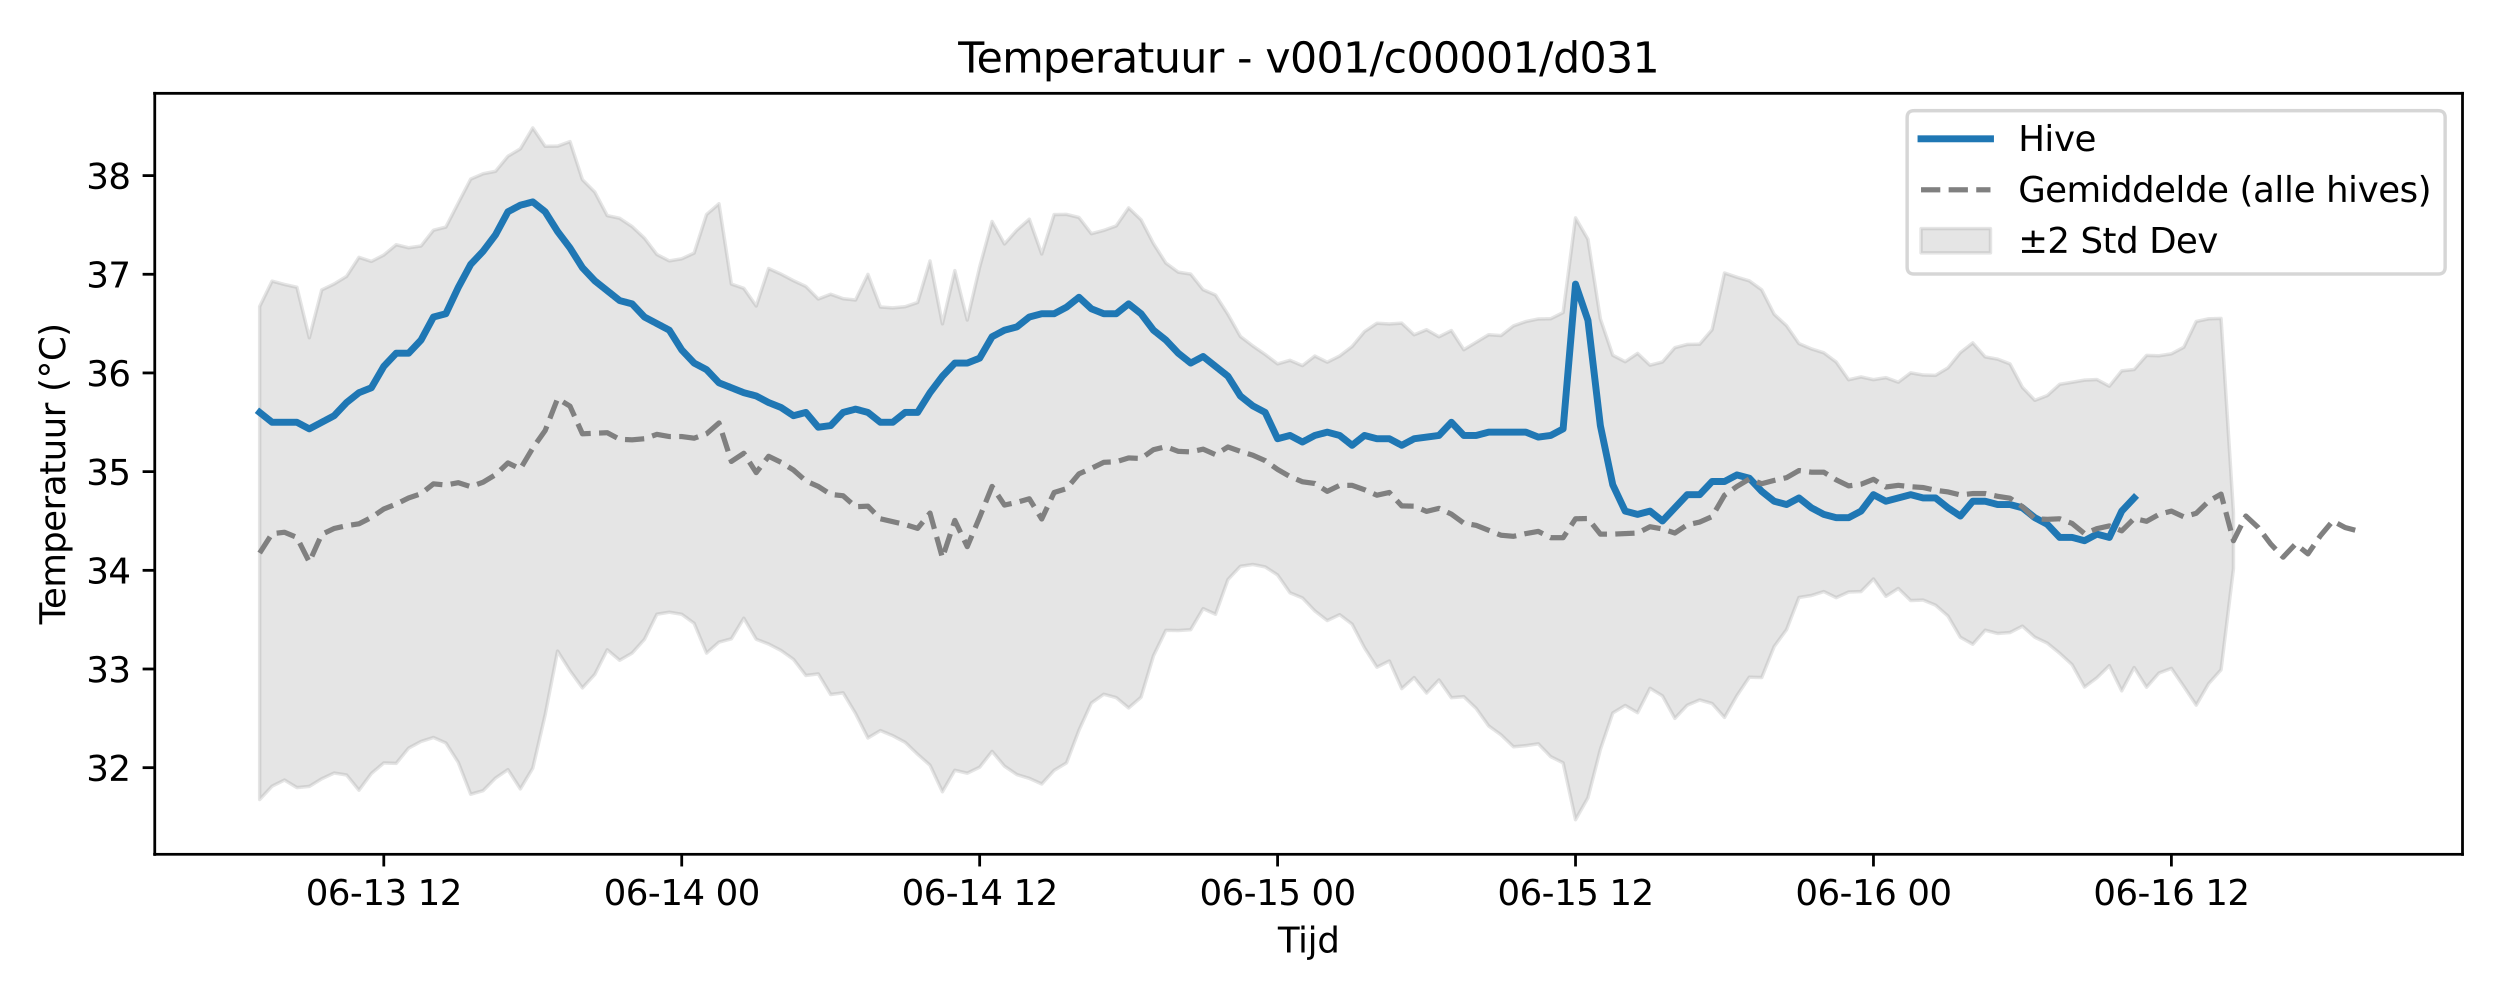 <?xml version="1.0" encoding="utf-8" standalone="no"?>
<!DOCTYPE svg PUBLIC "-//W3C//DTD SVG 1.1//EN"
  "http://www.w3.org/Graphics/SVG/1.1/DTD/svg11.dtd">
<svg xmlns:xlink="http://www.w3.org/1999/xlink" width="720pt" height="288pt" viewBox="0 0 720 288" xmlns="http://www.w3.org/2000/svg" version="1.1">
 <defs>
  <style type="text/css">*{stroke-linejoin: round; stroke-linecap: butt}</style>
 </defs>
 <g id="figure_1">
  <g id="patch_1">
   <path d="M 0 288 
L 720 288 
L 720 0 
L 0 0 
z
" style="fill: #ffffff"/>
  </g>
  <g id="axes_1">
   <g id="patch_2">
    <path d="M 44.57 246.04 
L 709.2 246.04 
L 709.2 26.88 
L 44.57 26.88 
z
" style="fill: #ffffff"/>
   </g>
   <g id="FillBetweenPolyCollection_1">
    <defs>
     <path id="ma0cb2886a2" d="M 74.78 -199.713 
L 74.78 -57.731 
L 78.356 -61.573 
L 81.931 -63.346 
L 85.506 -61.171 
L 89.081 -61.509 
L 92.656 -63.701 
L 96.232 -65.366 
L 99.807 -64.806 
L 103.382 -60.41 
L 106.957 -65.236 
L 110.532 -68.27 
L 114.108 -68.143 
L 117.683 -72.538 
L 121.258 -74.461 
L 124.833 -75.605 
L 128.408 -74.02 
L 131.984 -68.429 
L 135.559 -59.258 
L 139.134 -60.286 
L 142.709 -63.914 
L 146.284 -66.344 
L 149.86 -60.784 
L 153.435 -66.761 
L 157.01 -82.151 
L 160.585 -100.489 
L 164.16 -94.818 
L 167.736 -89.879 
L 171.311 -93.773 
L 174.886 -100.854 
L 178.461 -97.833 
L 182.037 -99.899 
L 185.612 -103.874 
L 189.187 -111.104 
L 192.762 -111.679 
L 196.337 -111.086 
L 199.913 -108.486 
L 203.488 -99.906 
L 207.063 -103.058 
L 210.638 -104.017 
L 214.213 -109.953 
L 217.789 -103.897 
L 221.364 -102.51 
L 224.939 -100.654 
L 228.514 -98.112 
L 232.089 -93.465 
L 235.665 -93.921 
L 239.24 -87.976 
L 242.815 -88.46 
L 246.39 -82.536 
L 249.965 -75.454 
L 253.541 -77.596 
L 257.116 -76.11 
L 260.691 -74.198 
L 264.266 -70.774 
L 267.841 -67.616 
L 271.417 -59.966 
L 274.992 -66.162 
L 278.567 -65.312 
L 282.142 -67.042 
L 285.717 -71.597 
L 289.293 -67.343 
L 292.868 -64.914 
L 296.443 -63.824 
L 300.018 -62.211 
L 303.593 -66.134 
L 307.169 -68.298 
L 310.744 -77.699 
L 314.319 -85.532 
L 317.894 -88.053 
L 321.469 -87.085 
L 325.045 -84.102 
L 328.62 -87.203 
L 332.195 -99.114 
L 335.77 -106.462 
L 339.345 -106.407 
L 342.921 -106.647 
L 346.496 -112.707 
L 350.071 -111.097 
L 353.646 -121.083 
L 357.221 -124.902 
L 360.797 -125.429 
L 364.372 -124.737 
L 367.947 -122.399 
L 371.522 -117.265 
L 375.097 -115.8 
L 378.673 -112.053 
L 382.248 -109.279 
L 385.823 -110.969 
L 389.398 -108.236 
L 392.973 -101.41 
L 396.549 -95.852 
L 400.124 -97.63 
L 403.699 -89.668 
L 407.274 -92.86 
L 410.849 -88.397 
L 414.425 -92.175 
L 418 -87.061 
L 421.575 -87.37 
L 425.15 -83.946 
L 428.725 -78.947 
L 432.301 -76.35 
L 435.876 -72.921 
L 439.451 -73.254 
L 443.026 -73.777 
L 446.601 -70.083 
L 450.177 -68.298 
L 453.752 -51.922 
L 457.327 -58.247 
L 460.902 -72.144 
L 464.477 -82.654 
L 468.053 -84.825 
L 471.628 -82.738 
L 475.203 -89.767 
L 478.778 -87.599 
L 482.353 -81.099 
L 485.929 -84.903 
L 489.504 -86.412 
L 493.079 -85.394 
L 496.654 -81.379 
L 500.229 -87.645 
L 503.805 -92.963 
L 507.38 -92.864 
L 510.955 -101.789 
L 514.53 -106.674 
L 518.105 -115.928 
L 521.681 -116.495 
L 525.256 -117.625 
L 528.831 -115.87 
L 532.406 -117.497 
L 535.981 -117.626 
L 539.557 -121.257 
L 543.132 -116.255 
L 546.707 -118.518 
L 550.282 -115.04 
L 553.857 -115.182 
L 557.433 -113.707 
L 561.008 -110.589 
L 564.583 -104.467 
L 568.158 -102.453 
L 571.733 -106.496 
L 575.309 -105.56 
L 578.884 -105.827 
L 582.459 -107.672 
L 586.034 -104.471 
L 589.61 -102.788 
L 593.185 -99.858 
L 596.76 -96.585 
L 600.335 -90.128 
L 603.91 -92.797 
L 607.486 -96.295 
L 611.061 -89.031 
L 614.636 -95.755 
L 618.211 -90.078 
L 621.786 -94.163 
L 625.362 -95.505 
L 628.937 -90.285 
L 632.512 -84.918 
L 636.087 -91.1 
L 639.662 -95.099 
L 643.238 -124.236 
L 643.238 -140.314 
L 643.238 -140.314 
L 639.662 -196.293 
L 636.087 -196.187 
L 632.512 -195.422 
L 628.937 -188.002 
L 625.362 -186.098 
L 621.786 -185.545 
L 618.211 -185.65 
L 614.636 -181.584 
L 611.061 -181.203 
L 607.486 -176.781 
L 603.91 -178.7 
L 600.335 -178.527 
L 596.76 -177.912 
L 593.185 -177.323 
L 589.61 -174.078 
L 586.034 -172.711 
L 582.459 -176.457 
L 578.884 -183.197 
L 575.309 -184.569 
L 571.733 -185.212 
L 568.158 -189.255 
L 564.583 -186.451 
L 561.008 -182.066 
L 557.433 -179.896 
L 553.857 -180 
L 550.282 -180.616 
L 546.707 -177.927 
L 543.132 -179.242 
L 539.557 -178.662 
L 535.981 -179.451 
L 532.406 -178.632 
L 528.831 -183.733 
L 525.256 -186.399 
L 521.681 -187.529 
L 518.105 -189.044 
L 514.53 -194.192 
L 510.955 -197.498 
L 507.38 -204.528 
L 503.805 -207.114 
L 500.229 -208.168 
L 496.654 -209.382 
L 493.079 -193.051 
L 489.504 -188.875 
L 485.929 -188.805 
L 482.353 -187.872 
L 478.778 -183.74 
L 475.203 -182.836 
L 471.628 -186.233 
L 468.053 -183.83 
L 464.477 -185.685 
L 460.902 -196.195 
L 457.327 -219.093 
L 453.752 -225.26 
L 450.177 -197.989 
L 446.601 -196.203 
L 443.026 -196.142 
L 439.451 -195.402 
L 435.876 -194.155 
L 432.301 -191.358 
L 428.725 -191.603 
L 425.15 -189.446 
L 421.575 -187.285 
L 418 -192.805 
L 414.425 -191.006 
L 410.849 -193.048 
L 407.274 -191.585 
L 403.699 -194.935 
L 400.124 -194.709 
L 396.549 -194.908 
L 392.973 -192.509 
L 389.398 -188.209 
L 385.823 -185.476 
L 382.248 -183.693 
L 378.673 -185.466 
L 375.097 -182.698 
L 371.522 -184.233 
L 367.947 -183.204 
L 364.372 -185.919 
L 360.797 -188.385 
L 357.221 -191.123 
L 353.646 -197.468 
L 350.071 -203.032 
L 346.496 -204.58 
L 342.921 -209.062 
L 339.345 -209.617 
L 335.77 -212.246 
L 332.195 -217.858 
L 328.62 -224.716 
L 325.045 -228.133 
L 321.469 -222.939 
L 317.894 -221.655 
L 314.319 -220.702 
L 310.744 -225.377 
L 307.169 -226.252 
L 303.593 -226.206 
L 300.018 -214.845 
L 296.443 -224.884 
L 292.868 -221.741 
L 289.293 -217.734 
L 285.717 -224.217 
L 282.142 -211.087 
L 278.567 -195.828 
L 274.992 -210.072 
L 271.417 -194.731 
L 267.841 -212.85 
L 264.266 -200.881 
L 260.691 -199.668 
L 257.116 -199.335 
L 253.541 -199.585 
L 249.965 -208.991 
L 246.39 -201.594 
L 242.815 -201.985 
L 239.24 -203.258 
L 235.665 -201.893 
L 232.089 -205.507 
L 228.514 -207.175 
L 224.939 -209.055 
L 221.364 -210.672 
L 217.789 -199.874 
L 214.213 -204.966 
L 210.638 -206.197 
L 207.063 -229.324 
L 203.488 -226.223 
L 199.913 -215.117 
L 196.337 -213.464 
L 192.762 -212.872 
L 189.187 -214.709 
L 185.612 -219.414 
L 182.037 -222.757 
L 178.461 -225.139 
L 174.886 -225.907 
L 171.311 -232.672 
L 167.736 -236.25 
L 164.16 -247.228 
L 160.585 -245.915 
L 157.01 -245.874 
L 153.435 -251.158 
L 149.86 -245.135 
L 146.284 -243.004 
L 142.709 -238.666 
L 139.134 -237.963 
L 135.559 -236.42 
L 131.984 -229.55 
L 128.408 -222.605 
L 124.833 -221.698 
L 121.258 -217.156 
L 117.683 -216.644 
L 114.108 -217.52 
L 110.532 -214.551 
L 106.957 -212.713 
L 103.382 -213.885 
L 99.807 -208.406 
L 96.232 -206.221 
L 92.656 -204.503 
L 89.081 -190.725 
L 85.506 -205.273 
L 81.931 -206.077 
L 78.356 -207.037 
L 74.78 -199.713 
z
" style="stroke: #808080; stroke-opacity: 0.2"/>
    </defs>
    <g clip-path="url(#p8a4a7fbee9)">
     <use xlink:href="#ma0cb2886a2" x="0" y="288" style="fill: #808080; fill-opacity: 0.2; stroke: #808080; stroke-opacity: 0.2"/>
    </g>
   </g>
   <g id="matplotlib.axis_1">
    <g id="xtick_1">
     <g id="line2d_1">
      <defs>
       <path id="mddc6a09fe2" d="M 0 0 
L 0 3.5 
" style="stroke: #000000; stroke-width: 0.8"/>
      </defs>
      <g>
       <use xlink:href="#mddc6a09fe2" x="110.532" y="246.04" style="stroke: #000000; stroke-width: 0.8"/>
      </g>
     </g>
     <g id="text_1">
      <!-- 06-13 12 -->
      <g transform="translate(88.052 260.638) scale(0.1 -0.1)">
       <defs>
        <path id="DejaVuSans-30" d="M 2034 4250 
Q 1547 4250 1301 3770 
Q 1056 3291 1056 2328 
Q 1056 1369 1301 889 
Q 1547 409 2034 409 
Q 2525 409 2770 889 
Q 3016 1369 3016 2328 
Q 3016 3291 2770 3770 
Q 2525 4250 2034 4250 
z
M 2034 4750 
Q 2819 4750 3233 4129 
Q 3647 3509 3647 2328 
Q 3647 1150 3233 529 
Q 2819 -91 2034 -91 
Q 1250 -91 836 529 
Q 422 1150 422 2328 
Q 422 3509 836 4129 
Q 1250 4750 2034 4750 
z
" transform="scale(0.016)"/>
        <path id="DejaVuSans-36" d="M 2113 2584 
Q 1688 2584 1439 2293 
Q 1191 2003 1191 1497 
Q 1191 994 1439 701 
Q 1688 409 2113 409 
Q 2538 409 2786 701 
Q 3034 994 3034 1497 
Q 3034 2003 2786 2293 
Q 2538 2584 2113 2584 
z
M 3366 4563 
L 3366 3988 
Q 3128 4100 2886 4159 
Q 2644 4219 2406 4219 
Q 1781 4219 1451 3797 
Q 1122 3375 1075 2522 
Q 1259 2794 1537 2939 
Q 1816 3084 2150 3084 
Q 2853 3084 3261 2657 
Q 3669 2231 3669 1497 
Q 3669 778 3244 343 
Q 2819 -91 2113 -91 
Q 1303 -91 875 529 
Q 447 1150 447 2328 
Q 447 3434 972 4092 
Q 1497 4750 2381 4750 
Q 2619 4750 2861 4703 
Q 3103 4656 3366 4563 
z
" transform="scale(0.016)"/>
        <path id="DejaVuSans-2d" d="M 313 2009 
L 1997 2009 
L 1997 1497 
L 313 1497 
L 313 2009 
z
" transform="scale(0.016)"/>
        <path id="DejaVuSans-31" d="M 794 531 
L 1825 531 
L 1825 4091 
L 703 3866 
L 703 4441 
L 1819 4666 
L 2450 4666 
L 2450 531 
L 3481 531 
L 3481 0 
L 794 0 
L 794 531 
z
" transform="scale(0.016)"/>
        <path id="DejaVuSans-33" d="M 2597 2516 
Q 3050 2419 3304 2112 
Q 3559 1806 3559 1356 
Q 3559 666 3084 287 
Q 2609 -91 1734 -91 
Q 1441 -91 1130 -33 
Q 819 25 488 141 
L 488 750 
Q 750 597 1062 519 
Q 1375 441 1716 441 
Q 2309 441 2620 675 
Q 2931 909 2931 1356 
Q 2931 1769 2642 2001 
Q 2353 2234 1838 2234 
L 1294 2234 
L 1294 2753 
L 1863 2753 
Q 2328 2753 2575 2939 
Q 2822 3125 2822 3475 
Q 2822 3834 2567 4026 
Q 2313 4219 1838 4219 
Q 1578 4219 1281 4162 
Q 984 4106 628 3988 
L 628 4550 
Q 988 4650 1302 4700 
Q 1616 4750 1894 4750 
Q 2613 4750 3031 4423 
Q 3450 4097 3450 3541 
Q 3450 3153 3228 2886 
Q 3006 2619 2597 2516 
z
" transform="scale(0.016)"/>
        <path id="DejaVuSans-20" transform="scale(0.016)"/>
        <path id="DejaVuSans-32" d="M 1228 531 
L 3431 531 
L 3431 0 
L 469 0 
L 469 531 
Q 828 903 1448 1529 
Q 2069 2156 2228 2338 
Q 2531 2678 2651 2914 
Q 2772 3150 2772 3378 
Q 2772 3750 2511 3984 
Q 2250 4219 1831 4219 
Q 1534 4219 1204 4116 
Q 875 4013 500 3803 
L 500 4441 
Q 881 4594 1212 4672 
Q 1544 4750 1819 4750 
Q 2544 4750 2975 4387 
Q 3406 4025 3406 3419 
Q 3406 3131 3298 2873 
Q 3191 2616 2906 2266 
Q 2828 2175 2409 1742 
Q 1991 1309 1228 531 
z
" transform="scale(0.016)"/>
       </defs>
       <use xlink:href="#DejaVuSans-30"/>
       <use xlink:href="#DejaVuSans-36" transform="translate(63.623 0)"/>
       <use xlink:href="#DejaVuSans-2d" transform="translate(127.246 0)"/>
       <use xlink:href="#DejaVuSans-31" transform="translate(163.33 0)"/>
       <use xlink:href="#DejaVuSans-33" transform="translate(226.953 0)"/>
       <use xlink:href="#DejaVuSans-20" transform="translate(290.576 0)"/>
       <use xlink:href="#DejaVuSans-31" transform="translate(322.363 0)"/>
       <use xlink:href="#DejaVuSans-32" transform="translate(385.986 0)"/>
      </g>
     </g>
    </g>
    <g id="xtick_2">
     <g id="line2d_2">
      <g>
       <use xlink:href="#mddc6a09fe2" x="196.337" y="246.04" style="stroke: #000000; stroke-width: 0.8"/>
      </g>
     </g>
     <g id="text_2">
      <!-- 06-14 00 -->
      <g transform="translate(173.857 260.638) scale(0.1 -0.1)">
       <defs>
        <path id="DejaVuSans-34" d="M 2419 4116 
L 825 1625 
L 2419 1625 
L 2419 4116 
z
M 2253 4666 
L 3047 4666 
L 3047 1625 
L 3713 1625 
L 3713 1100 
L 3047 1100 
L 3047 0 
L 2419 0 
L 2419 1100 
L 313 1100 
L 313 1709 
L 2253 4666 
z
" transform="scale(0.016)"/>
       </defs>
       <use xlink:href="#DejaVuSans-30"/>
       <use xlink:href="#DejaVuSans-36" transform="translate(63.623 0)"/>
       <use xlink:href="#DejaVuSans-2d" transform="translate(127.246 0)"/>
       <use xlink:href="#DejaVuSans-31" transform="translate(163.33 0)"/>
       <use xlink:href="#DejaVuSans-34" transform="translate(226.953 0)"/>
       <use xlink:href="#DejaVuSans-20" transform="translate(290.576 0)"/>
       <use xlink:href="#DejaVuSans-30" transform="translate(322.363 0)"/>
       <use xlink:href="#DejaVuSans-30" transform="translate(385.986 0)"/>
      </g>
     </g>
    </g>
    <g id="xtick_3">
     <g id="line2d_3">
      <g>
       <use xlink:href="#mddc6a09fe2" x="282.142" y="246.04" style="stroke: #000000; stroke-width: 0.8"/>
      </g>
     </g>
     <g id="text_3">
      <!-- 06-14 12 -->
      <g transform="translate(259.662 260.638) scale(0.1 -0.1)">
       <use xlink:href="#DejaVuSans-30"/>
       <use xlink:href="#DejaVuSans-36" transform="translate(63.623 0)"/>
       <use xlink:href="#DejaVuSans-2d" transform="translate(127.246 0)"/>
       <use xlink:href="#DejaVuSans-31" transform="translate(163.33 0)"/>
       <use xlink:href="#DejaVuSans-34" transform="translate(226.953 0)"/>
       <use xlink:href="#DejaVuSans-20" transform="translate(290.576 0)"/>
       <use xlink:href="#DejaVuSans-31" transform="translate(322.363 0)"/>
       <use xlink:href="#DejaVuSans-32" transform="translate(385.986 0)"/>
      </g>
     </g>
    </g>
    <g id="xtick_4">
     <g id="line2d_4">
      <g>
       <use xlink:href="#mddc6a09fe2" x="367.947" y="246.04" style="stroke: #000000; stroke-width: 0.8"/>
      </g>
     </g>
     <g id="text_4">
      <!-- 06-15 00 -->
      <g transform="translate(345.467 260.638) scale(0.1 -0.1)">
       <defs>
        <path id="DejaVuSans-35" d="M 691 4666 
L 3169 4666 
L 3169 4134 
L 1269 4134 
L 1269 2991 
Q 1406 3038 1543 3061 
Q 1681 3084 1819 3084 
Q 2600 3084 3056 2656 
Q 3513 2228 3513 1497 
Q 3513 744 3044 326 
Q 2575 -91 1722 -91 
Q 1428 -91 1123 -41 
Q 819 9 494 109 
L 494 744 
Q 775 591 1075 516 
Q 1375 441 1709 441 
Q 2250 441 2565 725 
Q 2881 1009 2881 1497 
Q 2881 1984 2565 2268 
Q 2250 2553 1709 2553 
Q 1456 2553 1204 2497 
Q 953 2441 691 2322 
L 691 4666 
z
" transform="scale(0.016)"/>
       </defs>
       <use xlink:href="#DejaVuSans-30"/>
       <use xlink:href="#DejaVuSans-36" transform="translate(63.623 0)"/>
       <use xlink:href="#DejaVuSans-2d" transform="translate(127.246 0)"/>
       <use xlink:href="#DejaVuSans-31" transform="translate(163.33 0)"/>
       <use xlink:href="#DejaVuSans-35" transform="translate(226.953 0)"/>
       <use xlink:href="#DejaVuSans-20" transform="translate(290.576 0)"/>
       <use xlink:href="#DejaVuSans-30" transform="translate(322.363 0)"/>
       <use xlink:href="#DejaVuSans-30" transform="translate(385.986 0)"/>
      </g>
     </g>
    </g>
    <g id="xtick_5">
     <g id="line2d_5">
      <g>
       <use xlink:href="#mddc6a09fe2" x="453.752" y="246.04" style="stroke: #000000; stroke-width: 0.8"/>
      </g>
     </g>
     <g id="text_5">
      <!-- 06-15 12 -->
      <g transform="translate(431.271 260.638) scale(0.1 -0.1)">
       <use xlink:href="#DejaVuSans-30"/>
       <use xlink:href="#DejaVuSans-36" transform="translate(63.623 0)"/>
       <use xlink:href="#DejaVuSans-2d" transform="translate(127.246 0)"/>
       <use xlink:href="#DejaVuSans-31" transform="translate(163.33 0)"/>
       <use xlink:href="#DejaVuSans-35" transform="translate(226.953 0)"/>
       <use xlink:href="#DejaVuSans-20" transform="translate(290.576 0)"/>
       <use xlink:href="#DejaVuSans-31" transform="translate(322.363 0)"/>
       <use xlink:href="#DejaVuSans-32" transform="translate(385.986 0)"/>
      </g>
     </g>
    </g>
    <g id="xtick_6">
     <g id="line2d_6">
      <g>
       <use xlink:href="#mddc6a09fe2" x="539.557" y="246.04" style="stroke: #000000; stroke-width: 0.8"/>
      </g>
     </g>
     <g id="text_6">
      <!-- 06-16 00 -->
      <g transform="translate(517.076 260.638) scale(0.1 -0.1)">
       <use xlink:href="#DejaVuSans-30"/>
       <use xlink:href="#DejaVuSans-36" transform="translate(63.623 0)"/>
       <use xlink:href="#DejaVuSans-2d" transform="translate(127.246 0)"/>
       <use xlink:href="#DejaVuSans-31" transform="translate(163.33 0)"/>
       <use xlink:href="#DejaVuSans-36" transform="translate(226.953 0)"/>
       <use xlink:href="#DejaVuSans-20" transform="translate(290.576 0)"/>
       <use xlink:href="#DejaVuSans-30" transform="translate(322.363 0)"/>
       <use xlink:href="#DejaVuSans-30" transform="translate(385.986 0)"/>
      </g>
     </g>
    </g>
    <g id="xtick_7">
     <g id="line2d_7">
      <g>
       <use xlink:href="#mddc6a09fe2" x="625.362" y="246.04" style="stroke: #000000; stroke-width: 0.8"/>
      </g>
     </g>
     <g id="text_7">
      <!-- 06-16 12 -->
      <g transform="translate(602.881 260.638) scale(0.1 -0.1)">
       <use xlink:href="#DejaVuSans-30"/>
       <use xlink:href="#DejaVuSans-36" transform="translate(63.623 0)"/>
       <use xlink:href="#DejaVuSans-2d" transform="translate(127.246 0)"/>
       <use xlink:href="#DejaVuSans-31" transform="translate(163.33 0)"/>
       <use xlink:href="#DejaVuSans-36" transform="translate(226.953 0)"/>
       <use xlink:href="#DejaVuSans-20" transform="translate(290.576 0)"/>
       <use xlink:href="#DejaVuSans-31" transform="translate(322.363 0)"/>
       <use xlink:href="#DejaVuSans-32" transform="translate(385.986 0)"/>
      </g>
     </g>
    </g>
    <g id="text_8">
     <!-- Tijd -->
     <g transform="translate(368.035 274.317) scale(0.1 -0.1)">
      <defs>
       <path id="DejaVuSans-54" d="M -19 4666 
L 3928 4666 
L 3928 4134 
L 2272 4134 
L 2272 0 
L 1638 0 
L 1638 4134 
L -19 4134 
L -19 4666 
z
" transform="scale(0.016)"/>
       <path id="DejaVuSans-69" d="M 603 3500 
L 1178 3500 
L 1178 0 
L 603 0 
L 603 3500 
z
M 603 4863 
L 1178 4863 
L 1178 4134 
L 603 4134 
L 603 4863 
z
" transform="scale(0.016)"/>
       <path id="DejaVuSans-6a" d="M 603 3500 
L 1178 3500 
L 1178 -63 
Q 1178 -731 923 -1031 
Q 669 -1331 103 -1331 
L -116 -1331 
L -116 -844 
L 38 -844 
Q 366 -844 484 -692 
Q 603 -541 603 -63 
L 603 3500 
z
M 603 4863 
L 1178 4863 
L 1178 4134 
L 603 4134 
L 603 4863 
z
" transform="scale(0.016)"/>
       <path id="DejaVuSans-64" d="M 2906 2969 
L 2906 4863 
L 3481 4863 
L 3481 0 
L 2906 0 
L 2906 525 
Q 2725 213 2448 61 
Q 2172 -91 1784 -91 
Q 1150 -91 751 415 
Q 353 922 353 1747 
Q 353 2572 751 3078 
Q 1150 3584 1784 3584 
Q 2172 3584 2448 3432 
Q 2725 3281 2906 2969 
z
M 947 1747 
Q 947 1113 1208 752 
Q 1469 391 1925 391 
Q 2381 391 2643 752 
Q 2906 1113 2906 1747 
Q 2906 2381 2643 2742 
Q 2381 3103 1925 3103 
Q 1469 3103 1208 2742 
Q 947 2381 947 1747 
z
" transform="scale(0.016)"/>
      </defs>
      <use xlink:href="#DejaVuSans-54"/>
      <use xlink:href="#DejaVuSans-69" transform="translate(57.959 0)"/>
      <use xlink:href="#DejaVuSans-6a" transform="translate(85.742 0)"/>
      <use xlink:href="#DejaVuSans-64" transform="translate(113.525 0)"/>
     </g>
    </g>
   </g>
   <g id="matplotlib.axis_2">
    <g id="ytick_1">
     <g id="line2d_8">
      <defs>
       <path id="m873fd149e4" d="M 0 0 
L -3.5 0 
" style="stroke: #000000; stroke-width: 0.8"/>
      </defs>
      <g>
       <use xlink:href="#m873fd149e4" x="44.57" y="221.094" style="stroke: #000000; stroke-width: 0.8"/>
      </g>
     </g>
     <g id="text_9">
      <!-- 32 -->
      <g transform="translate(24.845 224.894) scale(0.1 -0.1)">
       <use xlink:href="#DejaVuSans-33"/>
       <use xlink:href="#DejaVuSans-32" transform="translate(63.623 0)"/>
      </g>
     </g>
    </g>
    <g id="ytick_2">
     <g id="line2d_9">
      <g>
       <use xlink:href="#m873fd149e4" x="44.57" y="192.673" style="stroke: #000000; stroke-width: 0.8"/>
      </g>
     </g>
     <g id="text_10">
      <!-- 33 -->
      <g transform="translate(24.845 196.472) scale(0.1 -0.1)">
       <use xlink:href="#DejaVuSans-33"/>
       <use xlink:href="#DejaVuSans-33" transform="translate(63.623 0)"/>
      </g>
     </g>
    </g>
    <g id="ytick_3">
     <g id="line2d_10">
      <g>
       <use xlink:href="#m873fd149e4" x="44.57" y="164.252" style="stroke: #000000; stroke-width: 0.8"/>
      </g>
     </g>
     <g id="text_11">
      <!-- 34 -->
      <g transform="translate(24.845 168.051) scale(0.1 -0.1)">
       <use xlink:href="#DejaVuSans-33"/>
       <use xlink:href="#DejaVuSans-34" transform="translate(63.623 0)"/>
      </g>
     </g>
    </g>
    <g id="ytick_4">
     <g id="line2d_11">
      <g>
       <use xlink:href="#m873fd149e4" x="44.57" y="135.83" style="stroke: #000000; stroke-width: 0.8"/>
      </g>
     </g>
     <g id="text_12">
      <!-- 35 -->
      <g transform="translate(24.845 139.629) scale(0.1 -0.1)">
       <use xlink:href="#DejaVuSans-33"/>
       <use xlink:href="#DejaVuSans-35" transform="translate(63.623 0)"/>
      </g>
     </g>
    </g>
    <g id="ytick_5">
     <g id="line2d_12">
      <g>
       <use xlink:href="#m873fd149e4" x="44.57" y="107.409" style="stroke: #000000; stroke-width: 0.8"/>
      </g>
     </g>
     <g id="text_13">
      <!-- 36 -->
      <g transform="translate(24.845 111.208) scale(0.1 -0.1)">
       <use xlink:href="#DejaVuSans-33"/>
       <use xlink:href="#DejaVuSans-36" transform="translate(63.623 0)"/>
      </g>
     </g>
    </g>
    <g id="ytick_6">
     <g id="line2d_13">
      <g>
       <use xlink:href="#m873fd149e4" x="44.57" y="78.987" style="stroke: #000000; stroke-width: 0.8"/>
      </g>
     </g>
     <g id="text_14">
      <!-- 37 -->
      <g transform="translate(24.845 82.786) scale(0.1 -0.1)">
       <defs>
        <path id="DejaVuSans-37" d="M 525 4666 
L 3525 4666 
L 3525 4397 
L 1831 0 
L 1172 0 
L 2766 4134 
L 525 4134 
L 525 4666 
z
" transform="scale(0.016)"/>
       </defs>
       <use xlink:href="#DejaVuSans-33"/>
       <use xlink:href="#DejaVuSans-37" transform="translate(63.623 0)"/>
      </g>
     </g>
    </g>
    <g id="ytick_7">
     <g id="line2d_14">
      <g>
       <use xlink:href="#m873fd149e4" x="44.57" y="50.566" style="stroke: #000000; stroke-width: 0.8"/>
      </g>
     </g>
     <g id="text_15">
      <!-- 38 -->
      <g transform="translate(24.845 54.365) scale(0.1 -0.1)">
       <defs>
        <path id="DejaVuSans-38" d="M 2034 2216 
Q 1584 2216 1326 1975 
Q 1069 1734 1069 1313 
Q 1069 891 1326 650 
Q 1584 409 2034 409 
Q 2484 409 2743 651 
Q 3003 894 3003 1313 
Q 3003 1734 2745 1975 
Q 2488 2216 2034 2216 
z
M 1403 2484 
Q 997 2584 770 2862 
Q 544 3141 544 3541 
Q 544 4100 942 4425 
Q 1341 4750 2034 4750 
Q 2731 4750 3128 4425 
Q 3525 4100 3525 3541 
Q 3525 3141 3298 2862 
Q 3072 2584 2669 2484 
Q 3125 2378 3379 2068 
Q 3634 1759 3634 1313 
Q 3634 634 3220 271 
Q 2806 -91 2034 -91 
Q 1263 -91 848 271 
Q 434 634 434 1313 
Q 434 1759 690 2068 
Q 947 2378 1403 2484 
z
M 1172 3481 
Q 1172 3119 1398 2916 
Q 1625 2713 2034 2713 
Q 2441 2713 2670 2916 
Q 2900 3119 2900 3481 
Q 2900 3844 2670 4047 
Q 2441 4250 2034 4250 
Q 1625 4250 1398 4047 
Q 1172 3844 1172 3481 
z
" transform="scale(0.016)"/>
       </defs>
       <use xlink:href="#DejaVuSans-33"/>
       <use xlink:href="#DejaVuSans-38" transform="translate(63.623 0)"/>
      </g>
     </g>
    </g>
    <g id="text_16">
     <!-- Temperatuur (°C) -->
     <g transform="translate(18.765 179.816) rotate(-90) scale(0.1 -0.1)">
      <defs>
       <path id="DejaVuSans-65" d="M 3597 1894 
L 3597 1613 
L 953 1613 
Q 991 1019 1311 708 
Q 1631 397 2203 397 
Q 2534 397 2845 478 
Q 3156 559 3463 722 
L 3463 178 
Q 3153 47 2828 -22 
Q 2503 -91 2169 -91 
Q 1331 -91 842 396 
Q 353 884 353 1716 
Q 353 2575 817 3079 
Q 1281 3584 2069 3584 
Q 2775 3584 3186 3129 
Q 3597 2675 3597 1894 
z
M 3022 2063 
Q 3016 2534 2758 2815 
Q 2500 3097 2075 3097 
Q 1594 3097 1305 2825 
Q 1016 2553 972 2059 
L 3022 2063 
z
" transform="scale(0.016)"/>
       <path id="DejaVuSans-6d" d="M 3328 2828 
Q 3544 3216 3844 3400 
Q 4144 3584 4550 3584 
Q 5097 3584 5394 3201 
Q 5691 2819 5691 2113 
L 5691 0 
L 5113 0 
L 5113 2094 
Q 5113 2597 4934 2840 
Q 4756 3084 4391 3084 
Q 3944 3084 3684 2787 
Q 3425 2491 3425 1978 
L 3425 0 
L 2847 0 
L 2847 2094 
Q 2847 2600 2669 2842 
Q 2491 3084 2119 3084 
Q 1678 3084 1418 2786 
Q 1159 2488 1159 1978 
L 1159 0 
L 581 0 
L 581 3500 
L 1159 3500 
L 1159 2956 
Q 1356 3278 1631 3431 
Q 1906 3584 2284 3584 
Q 2666 3584 2933 3390 
Q 3200 3197 3328 2828 
z
" transform="scale(0.016)"/>
       <path id="DejaVuSans-70" d="M 1159 525 
L 1159 -1331 
L 581 -1331 
L 581 3500 
L 1159 3500 
L 1159 2969 
Q 1341 3281 1617 3432 
Q 1894 3584 2278 3584 
Q 2916 3584 3314 3078 
Q 3713 2572 3713 1747 
Q 3713 922 3314 415 
Q 2916 -91 2278 -91 
Q 1894 -91 1617 61 
Q 1341 213 1159 525 
z
M 3116 1747 
Q 3116 2381 2855 2742 
Q 2594 3103 2138 3103 
Q 1681 3103 1420 2742 
Q 1159 2381 1159 1747 
Q 1159 1113 1420 752 
Q 1681 391 2138 391 
Q 2594 391 2855 752 
Q 3116 1113 3116 1747 
z
" transform="scale(0.016)"/>
       <path id="DejaVuSans-72" d="M 2631 2963 
Q 2534 3019 2420 3045 
Q 2306 3072 2169 3072 
Q 1681 3072 1420 2755 
Q 1159 2438 1159 1844 
L 1159 0 
L 581 0 
L 581 3500 
L 1159 3500 
L 1159 2956 
Q 1341 3275 1631 3429 
Q 1922 3584 2338 3584 
Q 2397 3584 2469 3576 
Q 2541 3569 2628 3553 
L 2631 2963 
z
" transform="scale(0.016)"/>
       <path id="DejaVuSans-61" d="M 2194 1759 
Q 1497 1759 1228 1600 
Q 959 1441 959 1056 
Q 959 750 1161 570 
Q 1363 391 1709 391 
Q 2188 391 2477 730 
Q 2766 1069 2766 1631 
L 2766 1759 
L 2194 1759 
z
M 3341 1997 
L 3341 0 
L 2766 0 
L 2766 531 
Q 2569 213 2275 61 
Q 1981 -91 1556 -91 
Q 1019 -91 701 211 
Q 384 513 384 1019 
Q 384 1609 779 1909 
Q 1175 2209 1959 2209 
L 2766 2209 
L 2766 2266 
Q 2766 2663 2505 2880 
Q 2244 3097 1772 3097 
Q 1472 3097 1187 3025 
Q 903 2953 641 2809 
L 641 3341 
Q 956 3463 1253 3523 
Q 1550 3584 1831 3584 
Q 2591 3584 2966 3190 
Q 3341 2797 3341 1997 
z
" transform="scale(0.016)"/>
       <path id="DejaVuSans-74" d="M 1172 4494 
L 1172 3500 
L 2356 3500 
L 2356 3053 
L 1172 3053 
L 1172 1153 
Q 1172 725 1289 603 
Q 1406 481 1766 481 
L 2356 481 
L 2356 0 
L 1766 0 
Q 1100 0 847 248 
Q 594 497 594 1153 
L 594 3053 
L 172 3053 
L 172 3500 
L 594 3500 
L 594 4494 
L 1172 4494 
z
" transform="scale(0.016)"/>
       <path id="DejaVuSans-75" d="M 544 1381 
L 544 3500 
L 1119 3500 
L 1119 1403 
Q 1119 906 1312 657 
Q 1506 409 1894 409 
Q 2359 409 2629 706 
Q 2900 1003 2900 1516 
L 2900 3500 
L 3475 3500 
L 3475 0 
L 2900 0 
L 2900 538 
Q 2691 219 2414 64 
Q 2138 -91 1772 -91 
Q 1169 -91 856 284 
Q 544 659 544 1381 
z
M 1991 3584 
L 1991 3584 
z
" transform="scale(0.016)"/>
       <path id="DejaVuSans-28" d="M 1984 4856 
Q 1566 4138 1362 3434 
Q 1159 2731 1159 2009 
Q 1159 1288 1364 580 
Q 1569 -128 1984 -844 
L 1484 -844 
Q 1016 -109 783 600 
Q 550 1309 550 2009 
Q 550 2706 781 3412 
Q 1013 4119 1484 4856 
L 1984 4856 
z
" transform="scale(0.016)"/>
       <path id="DejaVuSans-b0" d="M 1600 4347 
Q 1350 4347 1178 4173 
Q 1006 4000 1006 3750 
Q 1006 3503 1178 3333 
Q 1350 3163 1600 3163 
Q 1850 3163 2022 3333 
Q 2194 3503 2194 3750 
Q 2194 3997 2020 4172 
Q 1847 4347 1600 4347 
z
M 1600 4750 
Q 1800 4750 1984 4673 
Q 2169 4597 2303 4453 
Q 2447 4313 2519 4134 
Q 2591 3956 2591 3750 
Q 2591 3338 2302 3052 
Q 2013 2766 1594 2766 
Q 1172 2766 890 3047 
Q 609 3328 609 3750 
Q 609 4169 896 4459 
Q 1184 4750 1600 4750 
z
" transform="scale(0.016)"/>
       <path id="DejaVuSans-43" d="M 4122 4306 
L 4122 3641 
Q 3803 3938 3442 4084 
Q 3081 4231 2675 4231 
Q 1875 4231 1450 3742 
Q 1025 3253 1025 2328 
Q 1025 1406 1450 917 
Q 1875 428 2675 428 
Q 3081 428 3442 575 
Q 3803 722 4122 1019 
L 4122 359 
Q 3791 134 3420 21 
Q 3050 -91 2638 -91 
Q 1578 -91 968 557 
Q 359 1206 359 2328 
Q 359 3453 968 4101 
Q 1578 4750 2638 4750 
Q 3056 4750 3426 4639 
Q 3797 4528 4122 4306 
z
" transform="scale(0.016)"/>
       <path id="DejaVuSans-29" d="M 513 4856 
L 1013 4856 
Q 1481 4119 1714 3412 
Q 1947 2706 1947 2009 
Q 1947 1309 1714 600 
Q 1481 -109 1013 -844 
L 513 -844 
Q 928 -128 1133 580 
Q 1338 1288 1338 2009 
Q 1338 2731 1133 3434 
Q 928 4138 513 4856 
z
" transform="scale(0.016)"/>
      </defs>
      <use xlink:href="#DejaVuSans-54"/>
      <use xlink:href="#DejaVuSans-65" transform="translate(44.084 0)"/>
      <use xlink:href="#DejaVuSans-6d" transform="translate(105.607 0)"/>
      <use xlink:href="#DejaVuSans-70" transform="translate(203.02 0)"/>
      <use xlink:href="#DejaVuSans-65" transform="translate(266.496 0)"/>
      <use xlink:href="#DejaVuSans-72" transform="translate(328.02 0)"/>
      <use xlink:href="#DejaVuSans-61" transform="translate(369.133 0)"/>
      <use xlink:href="#DejaVuSans-74" transform="translate(430.412 0)"/>
      <use xlink:href="#DejaVuSans-75" transform="translate(469.621 0)"/>
      <use xlink:href="#DejaVuSans-75" transform="translate(533 0)"/>
      <use xlink:href="#DejaVuSans-72" transform="translate(596.379 0)"/>
      <use xlink:href="#DejaVuSans-20" transform="translate(637.492 0)"/>
      <use xlink:href="#DejaVuSans-28" transform="translate(669.279 0)"/>
      <use xlink:href="#DejaVuSans-b0" transform="translate(708.293 0)"/>
      <use xlink:href="#DejaVuSans-43" transform="translate(758.293 0)"/>
      <use xlink:href="#DejaVuSans-29" transform="translate(828.117 0)"/>
     </g>
    </g>
   </g>
   <g id="line2d_15">
    <path d="M 74.78 118.777 
L 78.356 121.619 
L 85.506 121.619 
L 89.081 123.514 
L 96.232 119.725 
L 99.807 115.935 
L 103.382 113.093 
L 106.957 111.672 
L 110.532 105.514 
L 114.108 101.724 
L 117.683 101.724 
L 121.258 97.935 
L 124.833 91.303 
L 128.408 90.356 
L 131.984 82.777 
L 135.559 76.145 
L 139.134 72.355 
L 142.709 67.619 
L 146.284 60.987 
L 149.86 59.092 
L 153.435 58.145 
L 157.01 60.987 
L 160.585 66.671 
L 164.16 71.408 
L 167.736 77.092 
L 171.311 80.882 
L 178.461 86.566 
L 182.037 87.514 
L 185.612 91.303 
L 192.762 95.093 
L 196.337 100.777 
L 199.913 104.566 
L 203.488 106.461 
L 207.063 110.251 
L 214.213 113.093 
L 217.789 114.04 
L 221.364 115.935 
L 224.939 117.356 
L 228.514 119.725 
L 232.089 118.777 
L 235.665 123.04 
L 239.24 122.567 
L 242.815 118.777 
L 246.39 117.83 
L 249.965 118.777 
L 253.541 121.619 
L 257.116 121.619 
L 260.691 118.777 
L 264.266 118.777 
L 267.841 113.093 
L 271.417 108.356 
L 274.992 104.566 
L 278.567 104.566 
L 282.142 103.145 
L 285.717 96.987 
L 289.293 95.093 
L 292.868 94.145 
L 296.443 91.303 
L 300.018 90.356 
L 303.593 90.356 
L 307.169 88.461 
L 310.744 85.619 
L 314.319 88.935 
L 317.894 90.356 
L 321.469 90.356 
L 325.045 87.514 
L 328.62 90.356 
L 332.195 95.093 
L 335.77 97.935 
L 339.345 101.724 
L 342.921 104.566 
L 346.496 102.672 
L 353.646 108.356 
L 357.221 114.04 
L 360.797 116.882 
L 364.372 118.777 
L 367.947 126.356 
L 371.522 125.409 
L 375.097 127.304 
L 378.673 125.409 
L 382.248 124.461 
L 385.823 125.409 
L 389.398 128.251 
L 392.973 125.409 
L 396.549 126.356 
L 400.124 126.356 
L 403.699 128.251 
L 407.274 126.356 
L 414.425 125.409 
L 418 121.619 
L 421.575 125.409 
L 425.15 125.409 
L 428.725 124.461 
L 439.451 124.461 
L 443.026 125.883 
L 446.601 125.409 
L 450.177 123.514 
L 453.752 81.829 
L 457.327 92.25 
L 460.902 122.567 
L 464.477 139.62 
L 468.053 147.199 
L 471.628 148.146 
L 475.203 147.199 
L 478.778 150.041 
L 485.929 142.462 
L 489.504 142.462 
L 493.079 138.672 
L 496.654 138.672 
L 500.229 136.777 
L 503.805 137.725 
L 507.38 141.514 
L 510.955 144.356 
L 514.53 145.304 
L 518.105 143.409 
L 521.681 146.251 
L 525.256 148.146 
L 528.831 149.093 
L 532.406 149.093 
L 535.981 147.199 
L 539.557 142.462 
L 543.132 144.356 
L 550.282 142.462 
L 553.857 143.409 
L 557.433 143.409 
L 561.008 146.251 
L 564.583 148.62 
L 568.158 144.356 
L 571.733 144.356 
L 575.309 145.304 
L 578.884 145.304 
L 582.459 146.251 
L 586.034 149.093 
L 589.61 150.988 
L 593.185 154.778 
L 596.76 154.778 
L 600.335 155.725 
L 603.91 153.83 
L 607.486 154.778 
L 611.061 147.199 
L 614.636 143.409 
L 614.636 143.409 
" clip-path="url(#p8a4a7fbee9)" style="fill: none; stroke: #1f77b4; stroke-width: 2; stroke-linecap: square"/>
   </g>
   <g id="line2d_16">
    <path d="M 74.78 159.278 
L 78.356 153.695 
L 81.931 153.289 
L 85.506 154.778 
L 89.081 161.883 
L 92.656 153.898 
L 96.232 152.206 
L 99.807 151.394 
L 103.382 150.853 
L 106.957 149.026 
L 110.532 146.59 
L 114.108 145.169 
L 117.683 143.409 
L 121.258 142.191 
L 124.833 139.349 
L 128.408 139.687 
L 131.984 139.011 
L 135.559 140.161 
L 139.134 138.875 
L 142.709 136.71 
L 146.284 133.326 
L 149.86 135.041 
L 153.435 129.04 
L 157.01 123.988 
L 160.585 114.798 
L 164.16 116.977 
L 167.736 124.935 
L 174.886 124.619 
L 178.461 126.514 
L 182.037 126.672 
L 185.612 126.356 
L 189.187 125.093 
L 192.762 125.725 
L 196.337 125.725 
L 199.913 126.198 
L 203.488 124.935 
L 207.063 121.809 
L 210.638 132.893 
L 214.213 130.541 
L 217.789 136.114 
L 221.364 131.409 
L 224.939 133.146 
L 228.514 135.356 
L 232.089 138.514 
L 235.665 140.093 
L 239.24 142.383 
L 242.815 142.778 
L 246.39 145.935 
L 249.965 145.778 
L 253.541 149.409 
L 260.691 151.067 
L 264.266 152.172 
L 267.841 147.767 
L 271.417 160.651 
L 274.992 149.883 
L 278.567 157.43 
L 282.142 148.936 
L 285.717 140.093 
L 289.293 145.462 
L 292.868 144.672 
L 296.443 143.646 
L 300.018 149.472 
L 303.593 141.83 
L 307.169 140.725 
L 310.744 136.462 
L 314.319 134.883 
L 317.894 133.146 
L 321.469 132.988 
L 325.045 131.883 
L 328.62 132.041 
L 332.195 129.514 
L 335.77 128.646 
L 339.345 129.988 
L 342.921 130.146 
L 346.496 129.356 
L 350.071 130.935 
L 353.646 128.725 
L 357.221 129.988 
L 360.797 131.093 
L 364.372 132.672 
L 367.947 135.198 
L 371.522 137.251 
L 375.097 138.751 
L 378.673 139.241 
L 382.248 141.514 
L 385.823 139.777 
L 389.398 139.777 
L 392.973 141.041 
L 396.549 142.62 
L 400.124 141.83 
L 403.699 145.699 
L 407.274 145.778 
L 410.849 147.278 
L 414.425 146.409 
L 418 148.067 
L 421.575 150.672 
L 425.15 151.304 
L 432.301 154.146 
L 435.876 154.462 
L 439.451 153.672 
L 443.026 153.041 
L 446.601 154.857 
L 450.177 154.857 
L 453.752 149.409 
L 457.327 149.33 
L 460.902 153.83 
L 464.477 153.83 
L 471.628 153.515 
L 475.203 151.699 
L 478.778 152.33 
L 482.353 153.515 
L 485.929 151.146 
L 489.504 150.357 
L 493.079 148.778 
L 496.654 142.62 
L 500.229 140.093 
L 503.805 137.962 
L 507.38 139.304 
L 510.955 138.356 
L 514.53 137.567 
L 518.105 135.514 
L 521.681 135.988 
L 525.256 135.988 
L 528.831 138.199 
L 532.406 139.935 
L 535.981 139.462 
L 539.557 138.041 
L 543.132 140.251 
L 546.707 139.777 
L 550.282 140.172 
L 553.857 140.409 
L 557.433 141.199 
L 561.008 141.672 
L 564.583 142.541 
L 568.158 142.146 
L 571.733 142.146 
L 575.309 142.935 
L 578.884 143.488 
L 582.459 145.935 
L 586.034 149.409 
L 589.61 149.567 
L 593.185 149.409 
L 596.76 150.751 
L 600.335 153.672 
L 603.91 152.251 
L 607.486 151.462 
L 611.061 152.883 
L 614.636 149.33 
L 618.211 150.136 
L 621.786 148.146 
L 625.362 147.199 
L 628.937 148.857 
L 632.512 147.83 
L 636.087 144.356 
L 639.662 142.304 
L 643.238 155.725 
L 646.813 148.62 
L 650.388 151.936 
L 653.963 156.672 
L 657.538 160.462 
L 661.114 156.672 
L 664.689 159.515 
L 668.264 154.304 
L 671.839 150.041 
L 675.414 151.936 
L 678.99 152.883 
L 678.99 152.883 
" clip-path="url(#p8a4a7fbee9)" style="fill: none; stroke-dasharray: 5.55,2.4; stroke-dashoffset: 0; stroke: #808080; stroke-width: 1.5"/>
   </g>
   <g id="patch_3">
    <path d="M 44.57 246.04 
L 44.57 26.88 
" style="fill: none; stroke: #000000; stroke-width: 0.8; stroke-linejoin: miter; stroke-linecap: square"/>
   </g>
   <g id="patch_4">
    <path d="M 709.2 246.04 
L 709.2 26.88 
" style="fill: none; stroke: #000000; stroke-width: 0.8; stroke-linejoin: miter; stroke-linecap: square"/>
   </g>
   <g id="patch_5">
    <path d="M 44.57 246.04 
L 709.2 246.04 
" style="fill: none; stroke: #000000; stroke-width: 0.8; stroke-linejoin: miter; stroke-linecap: square"/>
   </g>
   <g id="patch_6">
    <path d="M 44.57 26.88 
L 709.2 26.88 
" style="fill: none; stroke: #000000; stroke-width: 0.8; stroke-linejoin: miter; stroke-linecap: square"/>
   </g>
   <g id="text_17">
    <!-- Temperatuur - v001/c00001/d031 -->
    <g transform="translate(275.963 20.88) scale(0.12 -0.12)">
     <defs>
      <path id="DejaVuSans-76" d="M 191 3500 
L 800 3500 
L 1894 563 
L 2988 3500 
L 3597 3500 
L 2284 0 
L 1503 0 
L 191 3500 
z
" transform="scale(0.016)"/>
      <path id="DejaVuSans-2f" d="M 1625 4666 
L 2156 4666 
L 531 -594 
L 0 -594 
L 1625 4666 
z
" transform="scale(0.016)"/>
      <path id="DejaVuSans-63" d="M 3122 3366 
L 3122 2828 
Q 2878 2963 2633 3030 
Q 2388 3097 2138 3097 
Q 1578 3097 1268 2742 
Q 959 2388 959 1747 
Q 959 1106 1268 751 
Q 1578 397 2138 397 
Q 2388 397 2633 464 
Q 2878 531 3122 666 
L 3122 134 
Q 2881 22 2623 -34 
Q 2366 -91 2075 -91 
Q 1284 -91 818 406 
Q 353 903 353 1747 
Q 353 2603 823 3093 
Q 1294 3584 2113 3584 
Q 2378 3584 2631 3529 
Q 2884 3475 3122 3366 
z
" transform="scale(0.016)"/>
     </defs>
     <use xlink:href="#DejaVuSans-54"/>
     <use xlink:href="#DejaVuSans-65" transform="translate(44.084 0)"/>
     <use xlink:href="#DejaVuSans-6d" transform="translate(105.607 0)"/>
     <use xlink:href="#DejaVuSans-70" transform="translate(203.02 0)"/>
     <use xlink:href="#DejaVuSans-65" transform="translate(266.496 0)"/>
     <use xlink:href="#DejaVuSans-72" transform="translate(328.02 0)"/>
     <use xlink:href="#DejaVuSans-61" transform="translate(369.133 0)"/>
     <use xlink:href="#DejaVuSans-74" transform="translate(430.412 0)"/>
     <use xlink:href="#DejaVuSans-75" transform="translate(469.621 0)"/>
     <use xlink:href="#DejaVuSans-75" transform="translate(533 0)"/>
     <use xlink:href="#DejaVuSans-72" transform="translate(596.379 0)"/>
     <use xlink:href="#DejaVuSans-20" transform="translate(637.492 0)"/>
     <use xlink:href="#DejaVuSans-2d" transform="translate(669.279 0)"/>
     <use xlink:href="#DejaVuSans-20" transform="translate(705.363 0)"/>
     <use xlink:href="#DejaVuSans-76" transform="translate(737.15 0)"/>
     <use xlink:href="#DejaVuSans-30" transform="translate(796.33 0)"/>
     <use xlink:href="#DejaVuSans-30" transform="translate(859.953 0)"/>
     <use xlink:href="#DejaVuSans-31" transform="translate(923.576 0)"/>
     <use xlink:href="#DejaVuSans-2f" transform="translate(987.199 0)"/>
     <use xlink:href="#DejaVuSans-63" transform="translate(1020.891 0)"/>
     <use xlink:href="#DejaVuSans-30" transform="translate(1075.871 0)"/>
     <use xlink:href="#DejaVuSans-30" transform="translate(1139.494 0)"/>
     <use xlink:href="#DejaVuSans-30" transform="translate(1203.117 0)"/>
     <use xlink:href="#DejaVuSans-30" transform="translate(1266.74 0)"/>
     <use xlink:href="#DejaVuSans-31" transform="translate(1330.363 0)"/>
     <use xlink:href="#DejaVuSans-2f" transform="translate(1393.986 0)"/>
     <use xlink:href="#DejaVuSans-64" transform="translate(1427.678 0)"/>
     <use xlink:href="#DejaVuSans-30" transform="translate(1491.154 0)"/>
     <use xlink:href="#DejaVuSans-33" transform="translate(1554.777 0)"/>
     <use xlink:href="#DejaVuSans-31" transform="translate(1618.4 0)"/>
    </g>
   </g>
   <g id="legend_1">
    <g id="patch_7">
     <path d="M 551.256 78.914 
L 702.2 78.914 
Q 704.2 78.914 704.2 76.914 
L 704.2 33.88 
Q 704.2 31.88 702.2 31.88 
L 551.256 31.88 
Q 549.256 31.88 549.256 33.88 
L 549.256 76.914 
Q 549.256 78.914 551.256 78.914 
z
" style="fill: #ffffff; opacity: 0.8; stroke: #cccccc; stroke-linejoin: miter"/>
    </g>
    <g id="line2d_17">
     <path d="M 553.256 39.978 
L 563.256 39.978 
L 573.256 39.978 
" style="fill: none; stroke: #1f77b4; stroke-width: 2; stroke-linecap: square"/>
    </g>
    <g id="text_18">
     <!-- Hive -->
     <g transform="translate(581.256 43.478) scale(0.1 -0.1)">
      <defs>
       <path id="DejaVuSans-48" d="M 628 4666 
L 1259 4666 
L 1259 2753 
L 3553 2753 
L 3553 4666 
L 4184 4666 
L 4184 0 
L 3553 0 
L 3553 2222 
L 1259 2222 
L 1259 0 
L 628 0 
L 628 4666 
z
" transform="scale(0.016)"/>
      </defs>
      <use xlink:href="#DejaVuSans-48"/>
      <use xlink:href="#DejaVuSans-69" transform="translate(75.195 0)"/>
      <use xlink:href="#DejaVuSans-76" transform="translate(102.979 0)"/>
      <use xlink:href="#DejaVuSans-65" transform="translate(162.158 0)"/>
     </g>
    </g>
    <g id="line2d_18">
     <path d="M 553.256 54.657 
L 563.256 54.657 
L 573.256 54.657 
" style="fill: none; stroke-dasharray: 5.55,2.4; stroke-dashoffset: 0; stroke: #808080; stroke-width: 1.5"/>
    </g>
    <g id="text_19">
     <!-- Gemiddelde (alle hives) -->
     <g transform="translate(581.256 58.157) scale(0.1 -0.1)">
      <defs>
       <path id="DejaVuSans-47" d="M 3809 666 
L 3809 1919 
L 2778 1919 
L 2778 2438 
L 4434 2438 
L 4434 434 
Q 4069 175 3628 42 
Q 3188 -91 2688 -91 
Q 1594 -91 976 548 
Q 359 1188 359 2328 
Q 359 3472 976 4111 
Q 1594 4750 2688 4750 
Q 3144 4750 3555 4637 
Q 3966 4525 4313 4306 
L 4313 3634 
Q 3963 3931 3569 4081 
Q 3175 4231 2741 4231 
Q 1884 4231 1454 3753 
Q 1025 3275 1025 2328 
Q 1025 1384 1454 906 
Q 1884 428 2741 428 
Q 3075 428 3337 486 
Q 3600 544 3809 666 
z
" transform="scale(0.016)"/>
       <path id="DejaVuSans-6c" d="M 603 4863 
L 1178 4863 
L 1178 0 
L 603 0 
L 603 4863 
z
" transform="scale(0.016)"/>
       <path id="DejaVuSans-68" d="M 3513 2113 
L 3513 0 
L 2938 0 
L 2938 2094 
Q 2938 2591 2744 2837 
Q 2550 3084 2163 3084 
Q 1697 3084 1428 2787 
Q 1159 2491 1159 1978 
L 1159 0 
L 581 0 
L 581 4863 
L 1159 4863 
L 1159 2956 
Q 1366 3272 1645 3428 
Q 1925 3584 2291 3584 
Q 2894 3584 3203 3211 
Q 3513 2838 3513 2113 
z
" transform="scale(0.016)"/>
       <path id="DejaVuSans-73" d="M 2834 3397 
L 2834 2853 
Q 2591 2978 2328 3040 
Q 2066 3103 1784 3103 
Q 1356 3103 1142 2972 
Q 928 2841 928 2578 
Q 928 2378 1081 2264 
Q 1234 2150 1697 2047 
L 1894 2003 
Q 2506 1872 2764 1633 
Q 3022 1394 3022 966 
Q 3022 478 2636 193 
Q 2250 -91 1575 -91 
Q 1294 -91 989 -36 
Q 684 19 347 128 
L 347 722 
Q 666 556 975 473 
Q 1284 391 1588 391 
Q 1994 391 2212 530 
Q 2431 669 2431 922 
Q 2431 1156 2273 1281 
Q 2116 1406 1581 1522 
L 1381 1569 
Q 847 1681 609 1914 
Q 372 2147 372 2553 
Q 372 3047 722 3315 
Q 1072 3584 1716 3584 
Q 2034 3584 2315 3537 
Q 2597 3491 2834 3397 
z
" transform="scale(0.016)"/>
      </defs>
      <use xlink:href="#DejaVuSans-47"/>
      <use xlink:href="#DejaVuSans-65" transform="translate(77.49 0)"/>
      <use xlink:href="#DejaVuSans-6d" transform="translate(139.014 0)"/>
      <use xlink:href="#DejaVuSans-69" transform="translate(236.426 0)"/>
      <use xlink:href="#DejaVuSans-64" transform="translate(264.209 0)"/>
      <use xlink:href="#DejaVuSans-64" transform="translate(327.686 0)"/>
      <use xlink:href="#DejaVuSans-65" transform="translate(391.162 0)"/>
      <use xlink:href="#DejaVuSans-6c" transform="translate(452.686 0)"/>
      <use xlink:href="#DejaVuSans-64" transform="translate(480.469 0)"/>
      <use xlink:href="#DejaVuSans-65" transform="translate(543.945 0)"/>
      <use xlink:href="#DejaVuSans-20" transform="translate(605.469 0)"/>
      <use xlink:href="#DejaVuSans-28" transform="translate(637.256 0)"/>
      <use xlink:href="#DejaVuSans-61" transform="translate(676.27 0)"/>
      <use xlink:href="#DejaVuSans-6c" transform="translate(737.549 0)"/>
      <use xlink:href="#DejaVuSans-6c" transform="translate(765.332 0)"/>
      <use xlink:href="#DejaVuSans-65" transform="translate(793.115 0)"/>
      <use xlink:href="#DejaVuSans-20" transform="translate(854.639 0)"/>
      <use xlink:href="#DejaVuSans-68" transform="translate(886.426 0)"/>
      <use xlink:href="#DejaVuSans-69" transform="translate(949.805 0)"/>
      <use xlink:href="#DejaVuSans-76" transform="translate(977.588 0)"/>
      <use xlink:href="#DejaVuSans-65" transform="translate(1036.768 0)"/>
      <use xlink:href="#DejaVuSans-73" transform="translate(1098.291 0)"/>
      <use xlink:href="#DejaVuSans-29" transform="translate(1150.391 0)"/>
     </g>
    </g>
    <g id="patch_8">
     <path d="M 553.256 72.835 
L 573.256 72.835 
L 573.256 65.835 
L 553.256 65.835 
z
" style="fill: #808080; fill-opacity: 0.2; stroke: #808080; stroke-opacity: 0.2; stroke-linejoin: miter"/>
    </g>
    <g id="text_20">
     <!-- ±2 Std Dev -->
     <g transform="translate(581.256 72.835) scale(0.1 -0.1)">
      <defs>
       <path id="DejaVuSans-b1" d="M 2944 4013 
L 2944 2803 
L 4684 2803 
L 4684 2272 
L 2944 2272 
L 2944 1063 
L 2419 1063 
L 2419 2272 
L 678 2272 
L 678 2803 
L 2419 2803 
L 2419 4013 
L 2944 4013 
z
M 678 531 
L 4684 531 
L 4684 0 
L 678 0 
L 678 531 
z
" transform="scale(0.016)"/>
       <path id="DejaVuSans-53" d="M 3425 4513 
L 3425 3897 
Q 3066 4069 2747 4153 
Q 2428 4238 2131 4238 
Q 1616 4238 1336 4038 
Q 1056 3838 1056 3469 
Q 1056 3159 1242 3001 
Q 1428 2844 1947 2747 
L 2328 2669 
Q 3034 2534 3370 2195 
Q 3706 1856 3706 1288 
Q 3706 609 3251 259 
Q 2797 -91 1919 -91 
Q 1588 -91 1214 -16 
Q 841 59 441 206 
L 441 856 
Q 825 641 1194 531 
Q 1563 422 1919 422 
Q 2459 422 2753 634 
Q 3047 847 3047 1241 
Q 3047 1584 2836 1778 
Q 2625 1972 2144 2069 
L 1759 2144 
Q 1053 2284 737 2584 
Q 422 2884 422 3419 
Q 422 4038 858 4394 
Q 1294 4750 2059 4750 
Q 2388 4750 2728 4690 
Q 3069 4631 3425 4513 
z
" transform="scale(0.016)"/>
       <path id="DejaVuSans-44" d="M 1259 4147 
L 1259 519 
L 2022 519 
Q 2988 519 3436 956 
Q 3884 1394 3884 2338 
Q 3884 3275 3436 3711 
Q 2988 4147 2022 4147 
L 1259 4147 
z
M 628 4666 
L 1925 4666 
Q 3281 4666 3915 4102 
Q 4550 3538 4550 2338 
Q 4550 1131 3912 565 
Q 3275 0 1925 0 
L 628 0 
L 628 4666 
z
" transform="scale(0.016)"/>
      </defs>
      <use xlink:href="#DejaVuSans-b1"/>
      <use xlink:href="#DejaVuSans-32" transform="translate(83.789 0)"/>
      <use xlink:href="#DejaVuSans-20" transform="translate(147.412 0)"/>
      <use xlink:href="#DejaVuSans-53" transform="translate(179.199 0)"/>
      <use xlink:href="#DejaVuSans-74" transform="translate(242.676 0)"/>
      <use xlink:href="#DejaVuSans-64" transform="translate(281.885 0)"/>
      <use xlink:href="#DejaVuSans-20" transform="translate(345.361 0)"/>
      <use xlink:href="#DejaVuSans-44" transform="translate(377.148 0)"/>
      <use xlink:href="#DejaVuSans-65" transform="translate(454.15 0)"/>
      <use xlink:href="#DejaVuSans-76" transform="translate(515.674 0)"/>
     </g>
    </g>
   </g>
  </g>
 </g>
 <defs>
  <clipPath id="p8a4a7fbee9">
   <rect x="44.57" y="26.88" width="664.63" height="219.16"/>
  </clipPath>
 </defs>
</svg>
